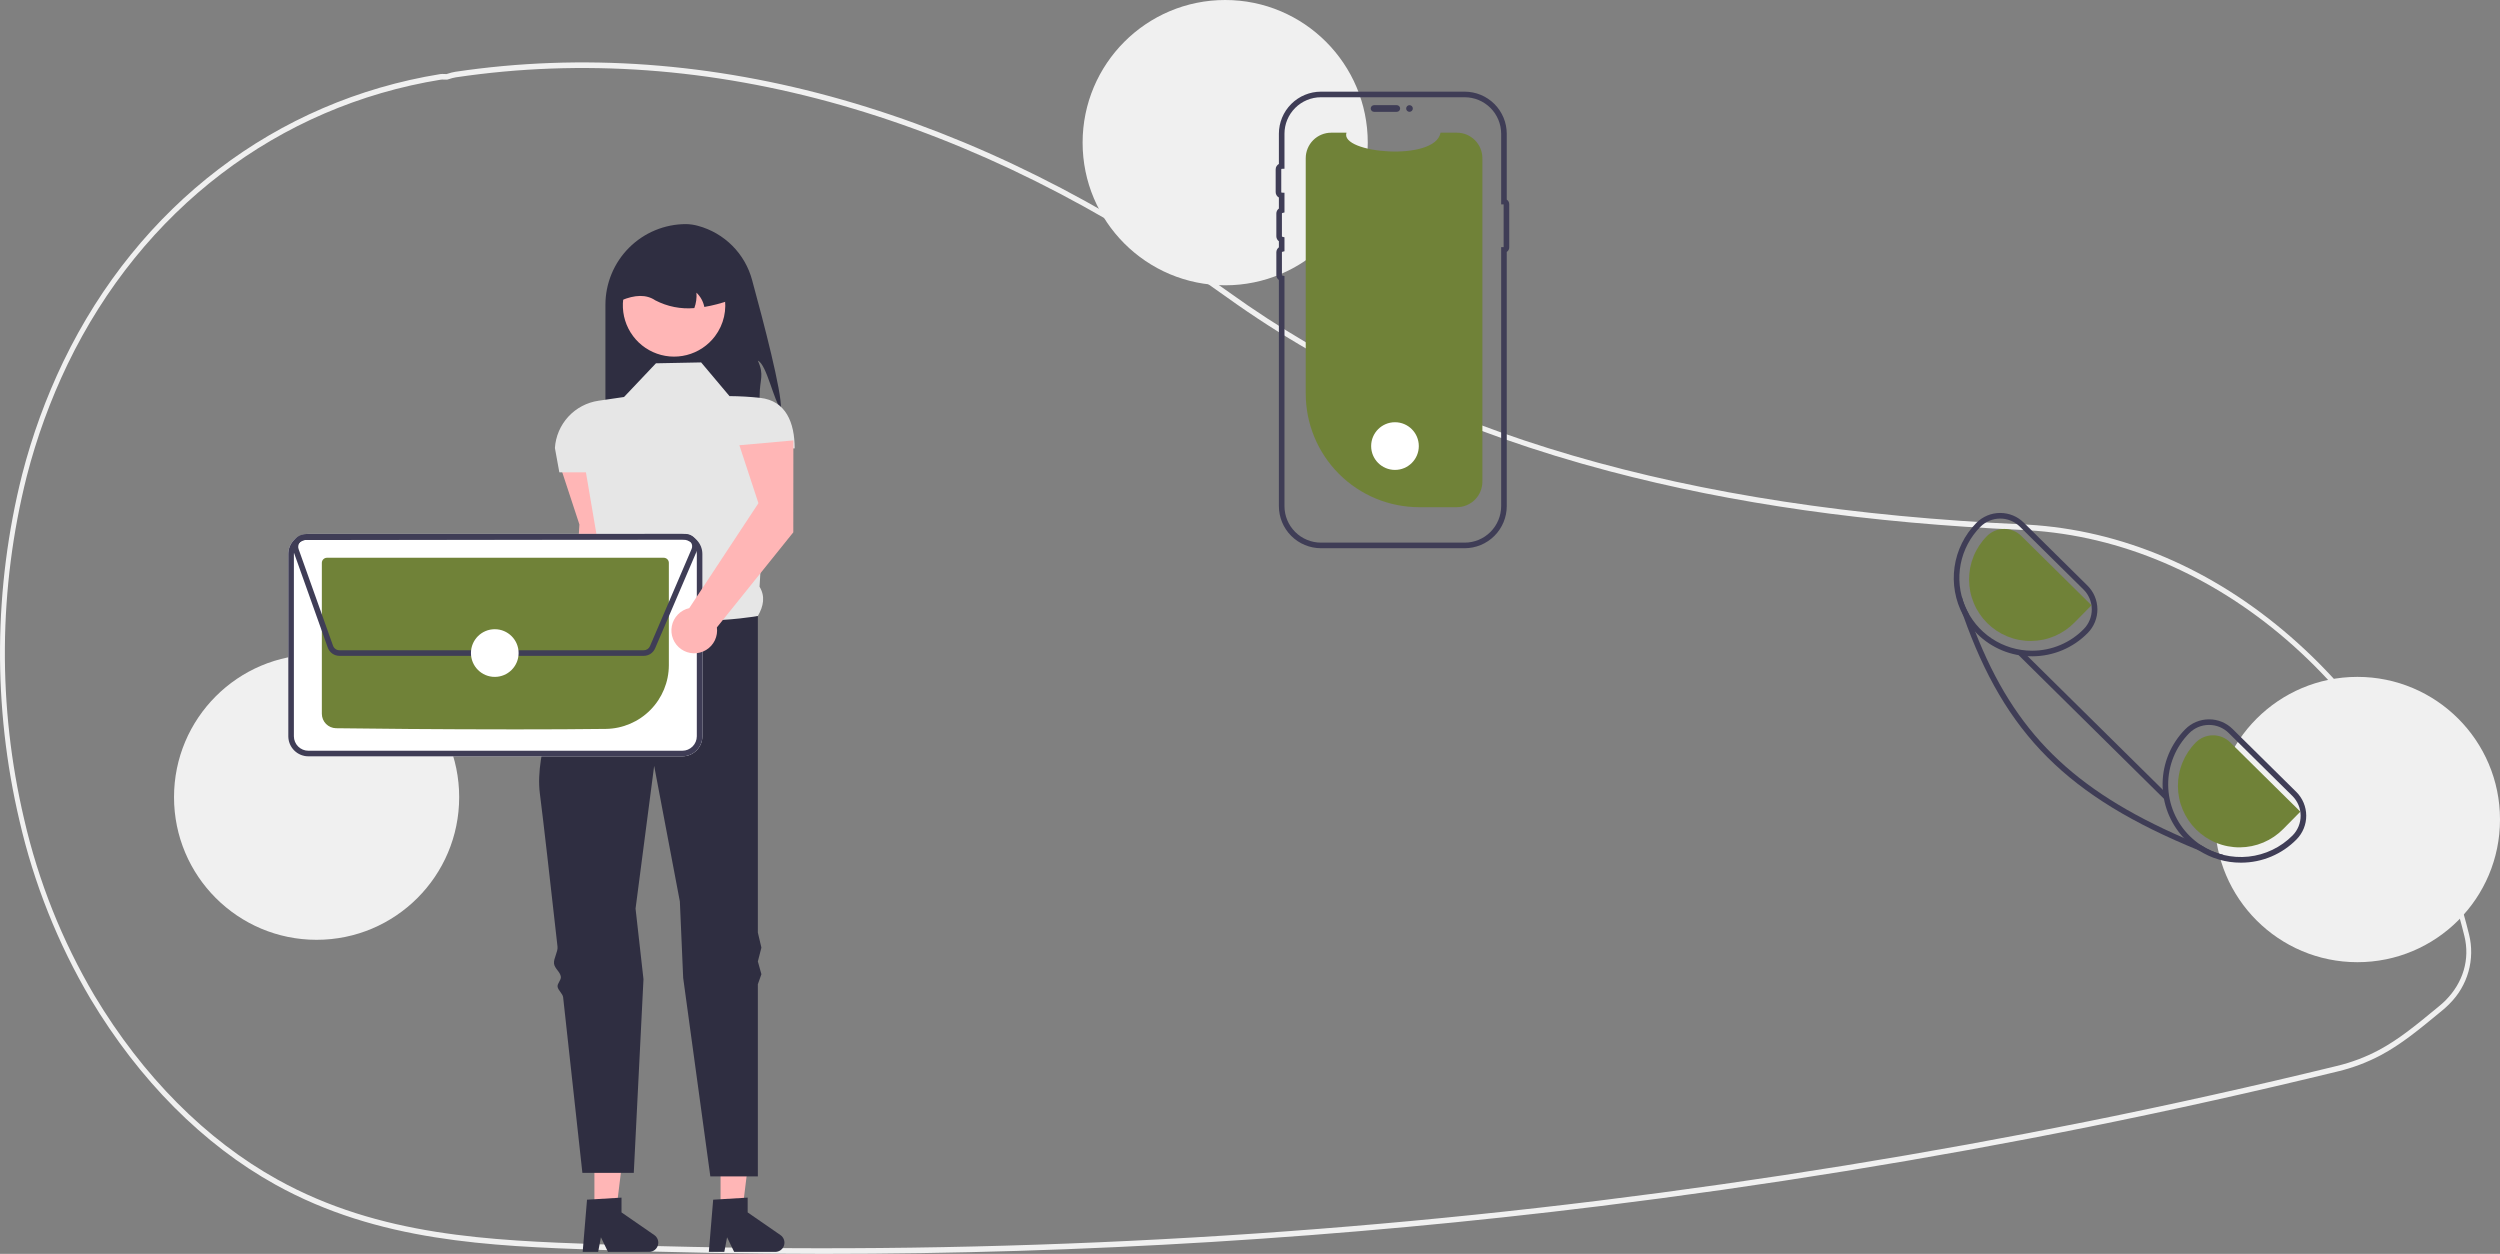 <svg width="646" height="324" viewBox="0 0 646 324" fill="none" xmlns="http://www.w3.org/2000/svg">
<rect x="0" y="0" width="646" height="324" fill="#808080" stroke="none"/>
<g clip-path="url(#clip0_284_3200)">
<path d="M212.741 324C193.248 324 173.785 323.651 154.35 322.953C126.581 321.955 97.867 320.923 71.177 306.113C52.507 295.754 35.971 279.133 23.359 258.047C14.929 243.755 8.748 228.25 5.032 212.076C-1.898 182.63 -1.662 151.949 5.721 122.613C8.308 112.555 11.875 102.775 16.37 93.414C35.833 53.089 71.333 26.019 113.767 19.147C114.117 19.102 114.472 19.094 114.824 19.125C115.015 19.135 115.205 19.146 115.399 19.138L115.649 19.058C116.289 18.836 116.946 18.667 117.614 18.554C183.059 8.806 252.243 28.529 317.683 75.589C368.281 111.981 435.337 131.577 522.684 135.498L523.924 135.563C548.24 136.961 571.76 146.99 591.945 164.569C611.869 181.92 626.828 205.069 635.205 231.514C636.235 234.739 637.179 238.095 638.011 241.489C638.786 244.644 638.731 247.945 637.852 251.072C636.974 254.199 635.301 257.046 632.997 259.334V259.341L632.779 259.564C632.256 260.085 631.705 260.585 631.141 261.05L630.479 261.596C624.897 266.197 620.488 269.831 615.212 272.654C611.692 274.523 607.95 275.937 604.073 276.861C582.788 282.053 561.172 286.867 539.826 291.169C498.372 299.532 455.826 306.431 413.368 311.673C346.808 319.884 279.806 324.001 212.741 324ZM114.328 20.553C114.197 20.552 114.067 20.561 113.938 20.579C71.901 27.387 36.737 54.191 17.466 94.117C13.016 103.386 9.484 113.069 6.923 123.027C-0.393 152.103 -0.626 182.511 6.243 211.696C9.922 227.714 16.043 243.071 24.392 257.227C36.881 278.106 53.247 294.56 71.722 304.81C98.172 319.488 126.751 320.515 154.39 321.507C240.833 324.597 327.386 320.828 413.235 310.236C455.664 304.997 498.183 298.103 539.61 289.745C560.941 285.446 582.542 280.636 603.813 275.447C607.596 274.546 611.249 273.167 614.683 271.342C619.854 268.577 624.22 264.977 629.749 260.421L630.411 259.875C630.895 259.475 631.371 259.047 631.826 258.602L631.956 258.465C636.5 253.884 638.266 247.839 636.804 241.882V241.881C635.98 238.523 635.046 235.203 634.027 232.012C616.913 177.989 572.642 139.81 523.864 137.007L522.631 136.942C482.732 135.151 447.817 130.189 415.896 121.771C377.79 111.723 344.523 96.598 317.018 76.815C251.828 29.936 182.933 10.286 117.774 19.987C117.165 20.092 116.566 20.248 115.983 20.452L115.533 20.578C115.278 20.589 115.022 20.586 114.766 20.569C114.616 20.561 114.47 20.553 114.328 20.553Z" fill="#F0F0F0"/>
<path d="M201.784 105.563C199.98 103.831 198.134 94.171 195.83 93.191C197.552 96.999 196.302 98.007 196.293 102.186C196.314 104.559 196.037 106.925 195.468 109.229H156.441V78.756C156.441 76.018 156.98 73.307 158.028 70.777C159.075 68.248 160.61 65.949 162.545 64.013C164.48 62.077 166.777 60.541 169.306 59.493C171.834 58.445 174.544 57.906 177.281 57.906C178.325 57.927 179.363 58.079 180.37 58.359C183.724 59.265 186.781 61.038 189.235 63.499C191.688 65.961 193.452 69.024 194.348 72.383C197.324 83.263 202.055 101.374 201.784 105.563Z" fill="#2F2E41"/>
<path d="M158.731 143.051L158.75 119.299L144.795 120.546L149.72 135.527L147.415 173.18C146.298 173.431 145.277 174.002 144.478 174.823C143.678 175.645 143.135 176.681 142.915 177.806C142.694 178.931 142.805 180.095 143.235 181.158C143.664 182.221 144.394 183.135 145.334 183.791C146.274 184.446 147.384 184.813 148.529 184.848C149.675 184.882 150.805 184.583 151.783 183.986C152.761 183.389 153.545 182.52 154.038 181.485C154.531 180.451 154.712 179.295 154.56 178.159L158.731 143.051Z" fill="#FFB6B6"/>
<path d="M186.194 312.782L191.832 312.781L194.514 291.024H186.193L186.194 312.782Z" fill="#FFB6B6"/>
<path d="M184.285 309.998L193.197 309.466V313.286L201.67 319.141C202.089 319.43 202.404 319.845 202.57 320.326C202.736 320.807 202.743 321.329 202.592 321.815C202.441 322.301 202.138 322.725 201.728 323.027C201.319 323.328 200.823 323.491 200.315 323.491H189.705L187.876 319.712L187.162 323.491H183.161L184.285 309.998Z" fill="#2F2E41"/>
<path d="M153.595 312.782L159.234 312.781L161.915 291.024H153.595L153.595 312.782Z" fill="#FFB6B6"/>
<path d="M151.686 309.998L160.598 309.466V313.286L169.072 319.141C169.49 319.43 169.805 319.845 169.971 320.326C170.137 320.807 170.145 321.329 169.993 321.815C169.842 322.301 169.54 322.725 169.13 323.027C168.72 323.328 168.225 323.491 167.716 323.491H157.106L155.277 319.712L154.563 323.491H150.562L151.686 309.998Z" fill="#2F2E41"/>
<path d="M181.174 93.648L169.495 93.878L161.25 102.584L154.641 103.554C151.651 103.993 148.903 105.445 146.854 107.668C144.806 109.891 143.583 112.749 143.388 115.767L144.533 122.059H151.403L155.378 145.406C153.832 149.346 153.727 152.456 156.899 153.678L166.746 172.236L195.83 159.177C197.305 156.64 197.778 154.091 196.27 151.613L198.349 115.873H205.34C205.34 109.188 203.08 103.553 196.44 102.809C193.803 102.524 191.154 102.372 188.502 102.355L181.174 93.648Z" fill="#E6E6E6"/>
<path d="M195.83 159.177C195.83 159.177 167.433 164.217 156.899 153.678C156.899 153.678 155.83 155.494 154.218 158.507C153.755 159.373 152.86 159.96 152.319 161.01C151.828 161.963 150.564 163.136 150.029 164.218C149.598 165.088 150.289 166.225 149.841 167.165C144.446 178.486 138.144 194.455 139.495 205C140.366 211.801 142.166 227.624 144.061 244.619C144.21 245.947 143.01 247.653 143.159 248.991C143.299 250.253 144.788 251.148 144.928 252.413C145.022 253.253 143.982 254.11 144.075 254.948C144.177 255.869 145.412 256.771 145.513 257.688C148.11 281.155 150.487 303.063 150.487 303.063H163.769L166.275 253.026L164.227 234.786L169.036 197.898L175.677 232.953L176.532 252.682L183.55 303.98H195.83V254.321L196.746 251.741L195.83 248.432L196.746 244.867L195.83 240.985V159.177Z" fill="#2F2E41"/>
<path d="M184.759 86.873C182.949 89.277 180.376 90.993 177.461 91.739C174.547 92.484 171.466 92.215 168.725 90.974C165.984 89.734 163.748 87.596 162.383 84.914C161.019 82.232 160.608 79.165 161.219 76.218C161.83 73.27 163.425 70.62 165.743 68.701C168.061 66.782 170.962 65.711 173.97 65.663C176.978 65.615 179.912 66.593 182.29 68.436C184.668 70.279 186.348 72.878 187.052 75.804C187.09 75.963 187.122 76.121 187.154 76.284C187.526 78.118 187.505 80.01 187.092 81.836C186.679 83.661 185.884 85.378 184.759 86.873Z" fill="#FFB6B6"/>
<path d="M181.998 79.316C181.717 77.905 181.007 76.617 179.965 75.627C180.067 76.978 179.88 78.336 179.415 79.609C175.933 79.917 172.436 79.224 169.334 77.611C166.998 76.025 164.026 76.163 160.563 77.611C160.563 75.926 160.895 74.257 161.539 72.701C162.184 71.144 163.128 69.729 164.319 68.538C165.51 67.346 166.924 66.401 168.48 65.757C170.036 65.112 171.704 64.78 173.388 64.78H175.678C179.079 64.781 182.34 66.133 184.745 68.539C187.15 70.945 188.501 74.208 188.502 77.611C186.388 78.369 184.212 78.94 181.998 79.316Z" fill="#2F2E41"/>
<path d="M81.81 242.847C102.158 242.847 118.652 226.344 118.652 205.987C118.652 185.629 102.158 169.126 81.81 169.126C61.463 169.126 44.968 185.629 44.968 205.987C44.968 226.344 61.463 242.847 81.81 242.847Z" fill="#F0F0F0"/>
<path d="M316.588 73.721C336.936 73.721 353.43 57.218 353.43 36.861C353.43 16.503 336.936 0 316.588 0C296.241 0 279.746 16.503 279.746 36.861C279.746 57.218 296.241 73.721 316.588 73.721Z" fill="#F0F0F0"/>
<path d="M609.158 248.629C629.505 248.629 646 232.126 646 211.768C646 191.41 629.505 174.907 609.158 174.907C588.811 174.907 572.316 191.41 572.316 211.768C572.316 232.126 588.811 248.629 609.158 248.629Z" fill="#F0F0F0"/>
<path d="M383.049 40.88V124.464C383.049 126.201 382.364 127.867 381.144 129.101C379.923 130.335 378.265 131.037 376.53 131.055C376.506 131.058 376.482 131.059 376.458 131.058H366.735C358.955 131.058 351.494 127.966 345.993 122.462C340.491 116.958 337.401 109.493 337.401 101.71V40.88C337.401 39.131 338.095 37.454 339.331 36.218C340.567 34.981 342.244 34.286 343.992 34.286H347.931C346.106 39.613 370.879 41.856 372.239 34.286H376.458C378.206 34.286 379.882 34.981 381.118 36.218C382.354 37.454 383.049 39.131 383.049 40.88Z" fill="#708238"/>
<path d="M354.194 28.036C354.195 27.807 354.286 27.587 354.448 27.425C354.61 27.263 354.829 27.172 355.058 27.172H360.931C361.16 27.172 361.379 27.264 361.541 27.426C361.702 27.588 361.793 27.807 361.793 28.036C361.793 28.265 361.702 28.484 361.541 28.646C361.379 28.808 361.16 28.899 360.931 28.9H355.058C354.829 28.9 354.61 28.809 354.448 28.647C354.286 28.485 354.195 28.265 354.194 28.036Z" fill="#3F3D56"/>
<path d="M378.476 141.661H341.333C338.452 141.658 335.689 140.511 333.651 138.473C331.613 136.434 330.467 133.67 330.464 130.787V72.358C330.26 72.211 330.094 72.018 329.979 71.795C329.865 71.571 329.805 71.323 329.806 71.072V65.196C329.805 64.945 329.865 64.697 329.979 64.474C330.094 64.25 330.26 64.057 330.464 63.911V62.334C330.26 62.187 330.094 61.994 329.979 61.77C329.865 61.547 329.805 61.299 329.806 61.048V55.172C329.805 54.92 329.865 54.673 329.979 54.449C330.094 54.226 330.26 54.033 330.464 53.886V51.036C330.212 50.9 330.002 50.699 329.855 50.453C329.709 50.208 329.632 49.927 329.633 49.641V43.765C329.632 43.479 329.709 43.198 329.855 42.952C330.002 42.706 330.212 42.505 330.464 42.37V34.559C330.467 31.676 331.613 28.912 333.651 26.873C335.689 24.834 338.452 23.688 341.333 23.685H378.476C381.357 23.688 384.12 24.835 386.158 26.873C388.195 28.912 389.342 31.676 389.345 34.559V51.584C389.541 51.707 389.702 51.877 389.814 52.079C389.926 52.281 389.985 52.509 389.985 52.74V63.944C389.985 64.175 389.926 64.403 389.814 64.605C389.702 64.807 389.541 64.977 389.345 65.1V130.787C389.342 133.67 388.195 136.434 386.158 138.472C384.12 140.511 381.357 141.658 378.476 141.661ZM341.333 25.13C338.835 25.133 336.439 26.127 334.672 27.895C332.905 29.663 331.911 32.059 331.909 34.559V43.599L331.214 43.626C331.178 43.627 331.143 43.642 331.118 43.668C331.093 43.694 331.078 43.729 331.078 43.765V49.641C331.078 49.677 331.093 49.712 331.118 49.737C331.143 49.763 331.178 49.778 331.214 49.78L331.909 49.806V54.901L331.359 55.037C331.329 55.044 331.301 55.061 331.282 55.086C331.262 55.11 331.251 55.14 331.25 55.172V61.048C331.251 61.079 331.262 61.11 331.282 61.134C331.301 61.158 331.329 61.176 331.359 61.183L331.909 61.319V64.925L331.359 65.061C331.329 65.068 331.301 65.086 331.282 65.11C331.262 65.134 331.251 65.165 331.25 65.196V71.072C331.251 71.103 331.262 71.134 331.282 71.158C331.301 71.183 331.329 71.2 331.359 71.207L331.909 71.343V130.787C331.911 133.287 332.905 135.683 334.672 137.451C336.439 139.219 338.835 140.213 341.333 140.216H378.476C380.974 140.213 383.37 139.218 385.137 137.451C386.903 135.683 387.897 133.286 387.9 130.787V63.862H388.54V52.822H387.9V34.559C387.897 32.059 386.903 29.663 385.137 27.895C383.37 26.127 380.974 25.133 378.476 25.13L341.333 25.13Z" fill="#3F3D56"/>
<path d="M364.213 28.9C364.69 28.9 365.077 28.513 365.077 28.036C365.077 27.559 364.69 27.172 364.213 27.172C363.736 27.172 363.35 27.559 363.35 28.036C363.35 28.513 363.736 28.9 364.213 28.9Z" fill="#3F3D56"/>
<path d="M176.322 195.437H79.675C78.303 195.433 76.987 194.886 76.017 193.915C75.046 192.944 74.499 191.628 74.496 190.255V143.139C74.499 141.766 75.046 140.45 76.016 139.479C76.987 138.508 78.302 137.961 79.674 137.957H176.321C177.694 137.961 179.009 138.508 179.98 139.478C180.95 140.449 181.497 141.765 181.501 143.138V190.254C181.497 191.628 180.951 192.944 179.98 193.915C179.01 194.886 177.695 195.433 176.322 195.437Z" fill="white"/>
<path d="M176.322 195.437H79.675C78.303 195.433 76.987 194.886 76.017 193.915C75.046 192.944 74.499 191.628 74.496 190.255V143.139C74.499 141.766 75.046 140.45 76.016 139.479C76.987 138.508 78.302 137.961 79.674 137.957H176.321C177.694 137.961 179.009 138.508 179.98 139.478C180.95 140.449 181.497 141.765 181.501 143.138V190.254C181.497 191.628 180.951 192.944 179.98 193.915C179.01 194.886 177.695 195.433 176.322 195.437ZM79.675 139.403C78.685 139.405 77.737 139.8 77.037 140.5C76.338 141.201 75.943 142.15 75.94 143.14V190.254C75.943 191.245 76.338 192.193 77.038 192.894C77.738 193.594 78.686 193.988 79.676 193.991H176.321C177.311 193.988 178.259 193.594 178.959 192.893C179.659 192.193 180.053 191.244 180.056 190.254V143.139C180.053 142.149 179.659 141.2 178.959 140.5C178.259 139.8 177.31 139.405 176.321 139.403L79.675 139.403Z" fill="#3F3D56"/>
<path d="M133.178 188.474C114.117 188.474 94.242 188.291 86.826 188.173C85.851 188.153 84.921 187.752 84.237 187.056C83.553 186.36 83.168 185.424 83.164 184.447V145.446C83.164 145.096 83.303 144.761 83.55 144.513C83.797 144.266 84.132 144.126 84.481 144.125H171.512C171.861 144.125 172.196 144.264 172.444 144.511C172.691 144.758 172.831 145.093 172.832 145.442V171.904C172.816 176.224 171.108 180.365 168.075 183.439C165.042 186.513 160.926 188.276 156.609 188.348C149.698 188.438 141.514 188.474 133.178 188.474Z" fill="#708238"/>
<path d="M166.346 169.473H87.707C87.048 169.471 86.406 169.266 85.868 168.887C85.33 168.507 84.922 167.971 84.699 167.351L75.798 142.368C75.626 141.886 75.573 141.37 75.642 140.863C75.711 140.357 75.901 139.874 76.195 139.455C76.489 139.037 76.88 138.696 77.333 138.46C77.787 138.224 78.29 138.1 78.802 138.099L177.099 137.962C177.567 137.961 178.028 138.063 178.452 138.261C178.875 138.458 179.251 138.746 179.551 139.104C179.851 139.463 180.069 139.882 180.19 140.334C180.31 140.786 180.33 141.258 180.248 141.719L180.324 141.751L180.042 142.41L180.039 142.416L169.279 167.536C169.034 168.111 168.625 168.601 168.104 168.946C167.582 169.29 166.971 169.473 166.346 169.473ZM177.104 139.407L78.804 139.544C78.524 139.545 78.248 139.613 78 139.742C77.751 139.871 77.538 140.058 77.376 140.287C77.215 140.516 77.111 140.781 77.073 141.058C77.036 141.336 77.065 141.619 77.159 141.883L86.059 166.865C86.182 167.204 86.406 167.498 86.7 167.706C86.995 167.914 87.347 168.026 87.708 168.027H166.346C166.688 168.028 167.023 167.927 167.308 167.739C167.593 167.55 167.817 167.282 167.951 166.967L178.712 141.847C178.826 141.581 178.872 141.29 178.846 141.002C178.82 140.713 178.723 140.436 178.564 140.194C178.405 139.952 178.188 139.754 177.933 139.617C177.678 139.479 177.393 139.407 177.104 139.407Z" fill="#3F3D56"/>
<path d="M127.852 174.91C131.252 174.91 134.009 172.152 134.009 168.75C134.009 165.347 131.252 162.589 127.852 162.589C124.451 162.589 121.694 165.347 121.694 168.75C121.694 172.152 124.451 174.91 127.852 174.91Z" fill="white"/>
<path d="M360.462 121.426C363.863 121.426 366.62 118.668 366.62 115.265C366.62 111.863 363.863 109.104 360.462 109.104C357.062 109.104 354.305 111.863 354.305 115.265C354.305 118.668 357.062 121.426 360.462 121.426Z" fill="white"/>
<path d="M593.359 204.627L576.91 188.38C576.11 187.583 575.16 186.951 574.115 186.522C573.07 186.093 571.95 185.874 570.821 185.879H570.763C569.625 185.882 568.498 186.111 567.449 186.553C566.4 186.995 565.449 187.64 564.651 188.452C560.973 192.176 558.882 197.182 558.816 202.417C558.75 207.652 560.715 212.708 564.297 216.524C564.471 216.712 564.651 216.893 564.832 217.073C565.832 218.068 566.937 218.953 568.126 219.711C571.378 221.813 575.17 222.926 579.041 222.913H579.164C581.822 222.904 584.451 222.368 586.9 221.336C589.349 220.304 591.569 218.796 593.432 216.9C595.046 215.261 595.945 213.049 595.931 210.749C595.917 208.448 594.993 206.247 593.359 204.627ZM592.406 215.881C589.352 218.959 585.331 220.89 581.02 221.348C576.709 221.806 572.372 220.763 568.74 218.396C567.701 217.708 566.731 216.921 565.843 216.047C562.299 212.545 560.29 207.777 560.259 202.793C560.228 197.81 562.177 193.017 565.677 189.471C566.342 188.793 567.136 188.254 568.012 187.885C568.887 187.517 569.827 187.326 570.777 187.324H570.821C571.761 187.321 572.693 187.503 573.563 187.86C574.433 188.218 575.225 188.743 575.892 189.406L592.341 205.661C593.702 207.008 594.474 208.841 594.486 210.757C594.498 212.673 593.75 214.516 592.406 215.881Z" fill="#3F3D56"/>
<path d="M539.389 151.303L522.94 135.048C521.321 133.44 519.131 132.541 516.85 132.547H516.8C515.66 132.551 514.533 132.782 513.482 133.225C512.432 133.668 511.48 134.314 510.681 135.127C507.641 138.217 505.669 142.199 505.055 146.492C504.442 150.784 505.218 155.16 507.271 158.978L507.279 158.985C508.126 160.547 509.178 161.989 510.407 163.271C510.544 163.43 510.703 163.589 510.862 163.748C514.639 167.5 519.749 169.6 525.071 169.588H525.201C527.859 169.577 530.488 169.039 532.937 168.006C535.386 166.973 537.606 165.464 539.469 163.568C540.268 162.757 540.901 161.797 541.33 160.742C541.758 159.687 541.975 158.558 541.968 157.419C541.961 156.28 541.729 155.153 541.287 154.104C540.844 153.054 540.199 152.103 539.389 151.303ZM538.436 162.556C536.706 164.316 534.646 165.716 532.373 166.674C530.101 167.633 527.661 168.132 525.194 168.143H525.071C521.367 168.141 517.746 167.044 514.663 164.989C511.581 162.934 509.174 160.013 507.747 156.593C506.319 153.173 505.934 149.408 506.64 145.769C507.346 142.131 509.111 138.783 511.714 136.146C513.061 134.784 514.893 134.012 516.808 134C518.723 133.988 520.565 134.736 521.929 136.081L538.378 152.329C539.739 153.679 540.509 155.513 540.52 157.43C540.53 159.348 539.781 161.191 538.436 162.556Z" fill="#3F3D56"/>
<path d="M594.41 209.736L576.276 191.816C575.087 190.643 573.481 189.991 571.812 190.001C570.142 190.011 568.545 190.684 567.371 191.871C565.901 193.356 564.739 195.116 563.95 197.051C563.161 198.986 562.761 201.057 562.773 203.147C562.785 205.237 563.208 207.303 564.019 209.229C564.83 211.155 566.012 212.902 567.498 214.37C568.984 215.839 570.744 217 572.679 217.787C574.614 218.574 576.685 218.972 578.773 218.958C580.862 218.943 582.927 218.518 584.851 217.704C586.775 216.891 588.519 215.706 589.985 214.218L594.41 209.736Z" fill="#708238"/>
<path d="M540.444 156.407L522.309 138.488C521.12 137.315 519.515 136.663 517.845 136.673C516.176 136.683 514.578 137.356 513.404 138.543C511.935 140.028 510.772 141.788 509.983 143.723C509.195 145.658 508.795 147.729 508.806 149.819C508.818 151.908 509.242 153.975 510.052 155.901C510.863 157.827 512.045 159.574 513.531 161.042C515.017 162.51 516.778 163.671 518.712 164.459C520.647 165.246 522.718 165.644 524.806 165.629C526.895 165.615 528.96 165.189 530.884 164.376C532.808 163.563 534.553 162.378 536.019 160.89L540.444 156.407Z" fill="#708238"/>
<path d="M574.483 220.897L574.049 222.039C572.012 221.266 570.038 220.49 568.126 219.712C534.26 205.885 518.093 189.703 507.278 158.985L507.271 158.978C506.758 157.533 506.26 156.053 505.776 154.54L506.917 154.172C507.299 155.627 507.857 157.03 508.579 158.349C509.171 160.033 509.78 161.674 510.406 163.271C520.571 189.197 535.56 204.013 564.297 216.524C565.742 217.153 567.223 217.777 568.74 218.396C570.501 219.545 572.442 220.39 574.483 220.897Z" fill="#3F3D56"/>
<path d="M522.639 168.272L521.623 169.301L559.143 206.377L560.158 205.348L522.639 168.272Z" fill="#3F3D56"/>
<path d="M204.99 137.552L205.009 113.8L191.054 115.047L195.979 130.028L178.102 157.141C176.984 157.392 175.963 157.963 175.164 158.785C174.365 159.606 173.822 160.642 173.601 161.767C173.381 162.892 173.492 164.057 173.921 165.119C174.351 166.182 175.08 167.097 176.02 167.752C176.96 168.407 178.071 168.774 179.216 168.809C180.361 168.844 181.492 168.545 182.47 167.947C183.448 167.35 184.231 166.482 184.724 165.447C185.217 164.412 185.399 163.256 185.246 162.12L204.99 137.552Z" fill="#FFB6B6"/>
</g>
<defs>
<clipPath id="clip0_284_3200">
<rect width="646" height="324" fill="white"/>
</clipPath>
</defs>
</svg>

